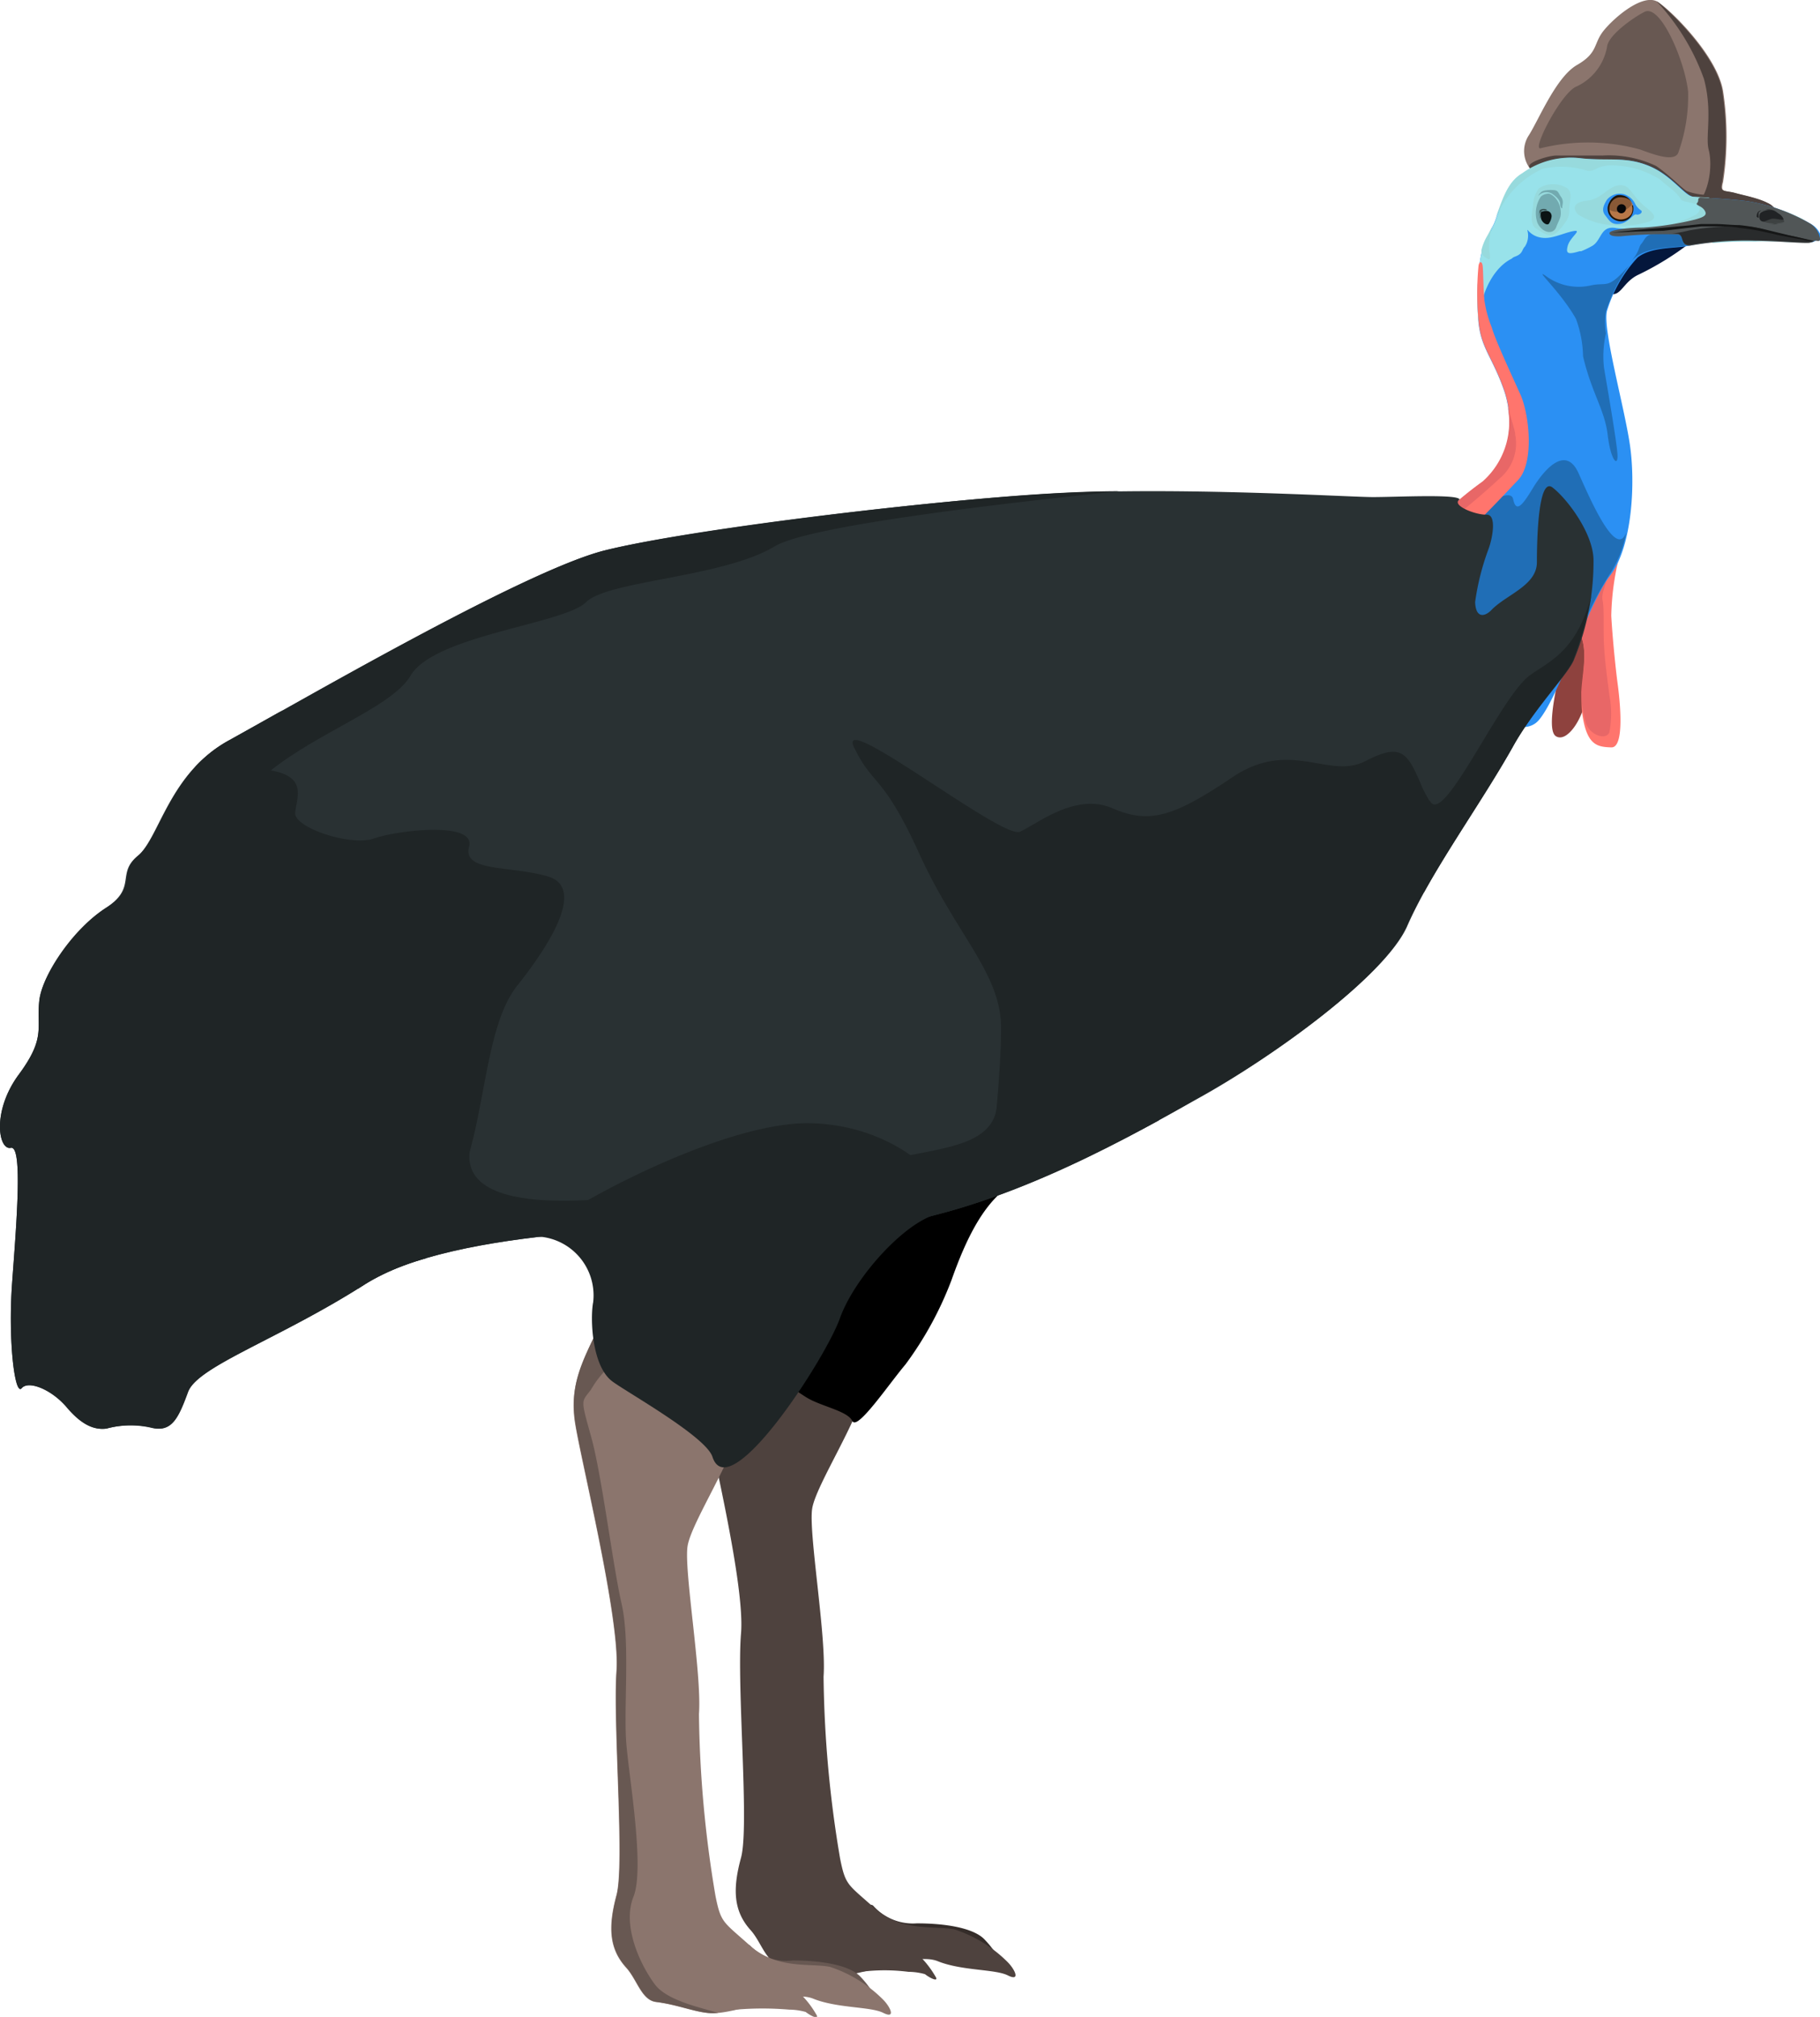 <svg id="Layer_1" data-name="Layer 1" xmlns="http://www.w3.org/2000/svg" viewBox="0 0 102.54 113.61"><defs><style>.cls-1{fill:#342c29;}.cls-2{fill:#4e423e;}.cls-3{fill:#8b756d;}.cls-4{fill:#685852;}.cls-5{fill:#8e423e;}.cls-6{fill:#ff756d;}.cls-7{fill:#e86767;}.cls-8{fill:#04173c;}.cls-9{fill:#2b90f3;}.cls-10{fill:#98e2ea;}.cls-11{fill:#97dadd;}.cls-12{fill:#b77748;}.cls-13{fill:#895936;}.cls-14{fill:#1c1308;}.cls-15{fill:#060608;}.cls-16{fill:#206eb6;}.cls-17{fill:#515657;}.cls-18{fill:#292b2c;}.cls-19{fill:#151616;}.cls-20{fill:#72aab0;}.cls-21{fill:#0b1314;}.cls-22{fill:#395558;}.cls-23{fill:#3d4141;}.cls-24{fill:#212325;}.cls-25{fill:#293133;}.cls-26{fill:#1f2526;}</style></defs><title>cassowary</title><path class="cls-1" d="M49.19,107.34a3,3,0,0,0,2.46,1c1.64,0,3.26.26,3.86.95a5.29,5.29,0,0,1,.75,1c.23.34-.2.18-.58-.11a3.56,3.56,0,0,0-.93-.13,23,23,0,0,0-2.59-.1c-1.26,0-4,.63-4.1,0S48.64,106.93,49.19,107.34Z"/><path class="cls-2" d="M41.65,66.38c-1.27,1,0,4.27-.94,6.28s-1.6,3.26-1.31,5.27S42,89,41.75,92s.48,10.88,0,12.64-.43,3,.53,4.07c.62.68.87,1.84,1.69,1.95,1.19.15,2.06.53,2.92.62,1.57.16,4.58-1.36,5.94-.81s3.23.44,3.95.8.42-.31,0-.74a7.57,7.57,0,0,0-3-1.85c-1.1-.22-3,.16-4.51-1.2s-1.63-1.25-1.94-2.8a65.08,65.08,0,0,1-.93-10.24c.17-2.26-.86-8.14-.64-9.47s2.58-4.89,3-6.91a8.62,8.62,0,0,1,4.14-5.27C54.93,71.63,43.56,64.94,41.65,66.38Z"/><path d="M37,67.37A4.54,4.54,0,0,1,40.54,71c.46,1.49-1.39,7.3,1.33,6.49,1.5-.45,2.37.48,3.56,1.22.82.51,2.32.76,2.59,1.33s2-2,3-3.19a19.62,19.62,0,0,0,2.59-4.75c.81-2.29,1.78-4.28,3.25-5.29s.82-5.62-4.93-5.7S35.61,67,37,67.37Z"/><path class="cls-2" d="M48.08,109.36c1.64,0,3.26.26,3.86.95a5.34,5.34,0,0,1,.75,1c.23.34-.2.18-.58-.11a3.58,3.58,0,0,0-.93-.13,10.56,10.56,0,0,0-2.68,0C47.24,111.25,46.5,109.35,48.08,109.36Z"/><path class="cls-3" d="M86.29,9.6a1.62,1.62,0,0,1-.18-1.94c.56-.85,1.54-3.31,2.74-4s.91-1.19,1.49-1.92S92.6-.45,93.44.13s3.31,3.05,3.64,5a16.82,16.82,0,0,1,0,5.13c-.18.64.12.46.73.63s2,.42,2.24.93-2.8.88-3.7.54S89.23,11.9,88,11.05,86.53,10,86.29,9.6Z"/><path class="cls-2" d="M100,11.8c-.24-.52-1.63-.76-2.24-.93s-.9,0-.73-.63a16.82,16.82,0,0,0,0-5.13c-.33-1.92-2.81-4.39-3.64-5L93.34.08A12.59,12.59,0,0,1,96,4.44c.5,1.85.07,3.25.27,4,.29,1.11-.08,3.51-1.73,3.62a9.85,9.85,0,0,1,1.74.25C97.24,12.67,100.29,12.31,100,11.8Z"/><path class="cls-4" d="M92.65.67C92,1,90.59,2,90.54,2.65a3.06,3.06,0,0,1-1.69,2.21c-.86.29-2.58,3.64-2.05,3.49a11.15,11.15,0,0,1,5.6.07c.81.3,2,.74,2.17.14a9.46,9.46,0,0,0,.54-3.38C94.95,3.51,93.56.19,92.65.67Z"/><path class="cls-2" d="M100,11.8a.84.84,0,0,0-.35-.33,20.5,20.5,0,0,0-3.24-.5,3.33,3.33,0,0,1-1.38-.21c-.26-.15-1-.92-1.72-1.41a6.19,6.19,0,0,0-3-.59H87.7c-.47,0-1.71.4-1.53.66l.12.19c.25.42.4.61,1.67,1.46s7.47.94,8.38,1.28S100.29,12.31,100,11.8Z"/><path class="cls-5" d="M88.22,36.47c-.31,1.22-1.2,4.6-.56,5s1.58-1.06,1.7-2.27A14.08,14.08,0,0,0,89,34.68C88.66,34.19,88.45,35.56,88.22,36.47Z"/><path class="cls-6" d="M91.34,30.94a14.84,14.84,0,0,0-.56,3.74c.06,1.12.23,2.87.36,3.84s.41,3.61-.36,3.58S89.42,42,89.16,40.3s.53-3.62-.26-4.83c-.67-1,.2-1.77.72-2.86S91.51,30.3,91.34,30.94Z"/><path class="cls-7" d="M90.29,33.81c-.13-.62.68-1.47,0-2.23a5,5,0,0,0-.7,1c-.52,1.09-1.39,1.84-.72,2.86s.29,2.22.22,3.55a6.42,6.42,0,0,0,.26,1.74c.21.65,1.1,1,1.32.53a5.53,5.53,0,0,0,0-2.12c-.06-.54-.22-1.57-.29-2.63S90.4,34.35,90.29,33.81Z"/><path class="cls-8" d="M95.18,13.71a16.36,16.36,0,0,1-2.84,1.75c-.89.4-1,1.25-1.61,1.09a.81.81,0,0,1-.36-1.44c.62-.69.42-1.09,1.61-1.37S95.69,13.3,95.18,13.71Z"/><path class="cls-9" d="M102,12.6a10.18,10.18,0,0,0-3.57-1.27c-1.25-.16-2.49-.18-3-.24s-1.21-1.21-2.51-1.74-2.24-.27-3.77-.42a4.68,4.68,0,0,0-3.35.84c-1.15.67-1.22,2.27-2,3.58-.68,1.14-.58,4-.51,4.73.14,1.53.77,2,1.43,3.86s.31,4.14-1.15,5.19-7.26,5.51-4.35,9,6.32,5.82,7.49,4.42,2.75-6.5,4-8.12,1.45-5.21,1.11-7.44-1.54-6.48-1.28-7.48a7.72,7.72,0,0,1,1.72-3c.82-.65,2.22-.49,3.06-.7a17.81,17.81,0,0,1,3.66-.27c1.08,0,2.83.16,3.08.11s.24-.14.36-.12.23.07.21-.11A1.23,1.23,0,0,0,102,12.6Z"/><path class="cls-10" d="M101.07,13.65a5,5,0,0,0,.54-1.29,10.84,10.84,0,0,0-3.18-1c-1.25-.16-2.49-.18-3-.24s-1.21-1.21-2.51-1.74-2.24-.27-3.77-.42a4.68,4.68,0,0,0-3.35.84c-1.15.67-1.22,2.27-2,3.58-.68,1.14-.58,4-.51,4.73v.07c.17-2.37,1.54-4.08,3-3.75a5.06,5.06,0,0,0,3.42-.58c.54-.32.45-1.17,1.35-1,.71.12,3.4-.08,5.45.84a22.4,22.4,0,0,1,2.36-.08C99.52,13.57,100.41,13.62,101.07,13.65Z"/><path class="cls-11" d="M92.86,11.78a4.18,4.18,0,0,1-.73-.71c-.33-.4-.46-.72-1-.62s-.95.78-1.7.85-.88.42-.51.79a4.15,4.15,0,0,0,2.16.6A4.7,4.7,0,0,0,93,12.45C93.44,12.21,93,11.92,92.86,11.78Z"/><path class="cls-11" d="M95.39,11.08c-.56-.06-1.21-1.21-2.51-1.74s-2.24-.27-3.77-.42a4.68,4.68,0,0,0-3.35.84c-.89.52-1.14,1.61-1.57,2.69.11-.28.3-.59.37-.76a5.09,5.09,0,0,1,2.35-2.18,4.81,4.81,0,0,1,2.52.11c.46.06.47-.26,1.26-.3a5.12,5.12,0,0,1,2.85.8c.53.49.83.59,1.18,1.13.08.12.67.15.94.31s.46-.15.64-.43Z"/><path class="cls-9" d="M92.47,11.86a1,1,0,0,1-.32-.33,1.06,1.06,0,0,0-.62-.58.93.93,0,0,0-1,.31c-.16.27-.33.57-.09.87s.34.54.82.48.78-.58.92-.53S92.57,12,92.47,11.86Z"/><path class="cls-12" d="M92,11.57a.69.69,0,0,1-.5.84.68.68,0,1,1-.35-1.31A.69.69,0,0,1,92,11.57Z"/><path class="cls-13" d="M90.58,11.71c.15.29,1,.36,1.36-.21a.69.69,0,0,0-.83-.41A.71.71,0,0,0,90.58,11.71Z"/><path class="cls-14" d="M92,11.57a.74.74,0,0,1-.06.54.66.66,0,0,1-.18.22.71.71,0,0,1-.26.12.8.8,0,0,1-.55-.08.76.76,0,0,1-.22-.18.66.66,0,0,1-.13-.25.71.71,0,0,1,.08-.55A.75.75,0,0,1,91.1,11a.76.76,0,0,1,.29,0,.72.72,0,0,1,.47.29A.8.8,0,0,1,92,11.57Zm0,0a.59.59,0,0,0-.33-.39.78.78,0,0,0-.25-.06.72.72,0,0,0-.25,0,.66.66,0,0,0-.4.29.64.64,0,0,0-.08.49.58.58,0,0,0,.31.39.71.71,0,0,0,.5.05.7.7,0,0,0,.41-.28A.64.64,0,0,0,91.94,11.57Z"/><path class="cls-15" d="M91.6,11.67a.28.28,0,0,1-.2.34.25.25,0,0,1-.3-.21.26.26,0,0,1,.5-.13Z"/><path class="cls-11" d="M95.63,11.56c.12.08.25.3-.09.54a6.69,6.69,0,0,1-1.74.6,8.3,8.3,0,0,0,2.32-.27c.47-.26.78-.12.5-.52S95.5,11.47,95.63,11.56Z"/><path class="cls-16" d="M95.29,13.81c-.07-.39-.72-.72-1.21-.73s-.64.1-1,.12-.46.38-.61.54-.09.44-.59,1a2.12,2.12,0,0,1,.26-.25c.82-.65,2.22-.49,3.06-.7Z"/><path class="cls-17" d="M102.54,13.43a1.23,1.23,0,0,0-.54-.83,10.18,10.18,0,0,0-3.57-1.27c-1-.12-2-.17-2.63-.21-.21.07-.05.17-.18.31s.23.14.41.41,0,.38-.54.53a16.58,16.58,0,0,1-2.92.45c-.78,0-1.89.12-1.89.31s.41.19.65.18a23.19,23.19,0,0,1,3.24-.1c.33.11.12.56.55.63l.1,0a17.81,17.81,0,0,1,3.66-.27c1.08,0,2.83.16,3.08.11s.24-.14.36-.12S102.55,13.61,102.54,13.43Z"/><path class="cls-18" d="M101.42,13.39c-.42-.11-1.36-.24-1.82-.39a4.5,4.5,0,0,0-1.43-.26,15.72,15.72,0,0,0-3,.24,7.07,7.07,0,0,1-1.11.19,1.94,1.94,0,0,1,.49,0c.33.11.12.56.55.63l.1,0a17.81,17.81,0,0,1,3.66-.27c1.08,0,2.83.16,3.08.11a.83.83,0,0,0,.21-.09Z"/><path class="cls-19" d="M102.18,13.57s-.06,0-.09,0l-.53-.14-.7-.16-1.4-.34A10.93,10.93,0,0,0,98,12.68c-.48,0-1-.07-1.45-.06h-.36l-.36,0-.72.08-1.44.13c-1,.08-1.92.16-2.87.28h0l1.44-.07L93.72,13l1.43-.17.72-.08.36,0h.36c.48,0,1,0,1.43.09a12.68,12.68,0,0,1,1.42.23l.7.16.71.14.71.13.52.1s.06,0,.08,0Z"/><path class="cls-16" d="M87.06,15.52c-.64-.42.89.94,1.73,2.44a6.43,6.43,0,0,1,.4,2.11c.49,2.09,1.22,3,1.39,4.44s.59,1.83.55,1.1-.59-3.89-.76-4.9a5.78,5.78,0,0,1,.11-1.93,3.81,3.81,0,0,1,0-1.25,9.41,9.41,0,0,1,1.34-2.62c-1.29,1.48-1.23.94-2.25,1.18A3.1,3.1,0,0,1,87.06,15.52Z"/><path class="cls-11" d="M86.7,10.61a1.74,1.74,0,0,0-.32.87c0,.29-.27,1.11.16,1.39s.85.63,1.32.08.57-.75.56-1.2.21-.84-.11-1.14A1.49,1.49,0,0,0,86.7,10.61Z"/><path class="cls-20" d="M86.79,11.11a1.67,1.67,0,0,0-.17,1.44c.26.57.89.7,1.06.24s.32-.55.23-1.06-.5-.83-.68-.82S86.86,11,86.79,11.11Z"/><path class="cls-21" d="M86.92,11.91c-.13,0-.15.12-.1.38s.39.47.47.27a.87.87,0,0,0,.13-.39C87.39,11.85,87.1,11.85,86.92,11.91Z"/><path class="cls-20" d="M86.7,11a.63.63,0,0,1,.73-.1c.28.19.47.4.47.58s.12.35.12.19.1-.34-.07-.58-.15-.36-.41-.38-.59,0-.71.11S86.63,11.08,86.7,11Z"/><path class="cls-22" d="M86.79,12.29c0-.08-.08-.24,0-.32s.07-.12.19-.12.23,0,.14-.06a.45.45,0,0,0-.29,0c-.06.05-.1,0-.1.21S86.81,12.38,86.79,12.29Z"/><path class="cls-23" d="M100.52,12.47a.79.79,0,0,0-.27-.42c-.15-.08-.27-.24-.5-.23a.88.88,0,0,0-.56.17c-.09.11-.12.42.12.48a1.79,1.79,0,0,0,.78.11C100.3,12.52,100.55,12.55,100.52,12.47Z"/><path class="cls-24" d="M100.25,12.06c-.15-.08-.27-.24-.5-.23a.88.88,0,0,0-.56.17c-.09.11-.12.42.12.48l.06,0c.07,0,.22-.09.43-.15s.72.13.68,0A.62.62,0,0,0,100.25,12.06Z"/><path class="cls-24" d="M99.08,12.26c0-.07,0-.24,0-.29a.59.59,0,0,1,.32-.15,1.22,1.22,0,0,1,.47,0c.14,0,.08,0,0,0l-.26,0a.47.47,0,0,0-.2,0,1.43,1.43,0,0,1-.23.05.22.22,0,0,0-.16.11.52.52,0,0,0-.05.23C99,12.23,99.08,12.3,99.08,12.26Z"/><path class="cls-23" d="M99.73,12.63a1.08,1.08,0,0,0,.33,0,1.73,1.73,0,0,1,.31-.06c.1,0,.17,0,.08,0a.44.44,0,0,0-.21,0,.74.74,0,0,1-.23,0C99.9,12.66,99.58,12.63,99.73,12.63Z"/><path class="cls-9" d="M86.06,13a1.14,1.14,0,0,1-.14.88c-.2.2-.1.4-.55.57-.8.3,1.05.68,1.82.56,1.25-.19,2.3-1,1.74-.84s-.73.14-.6-.33.8-.89.37-.83-1.06.36-1.53.39C86.25,13.46,86,12.76,86.06,13Z"/><path class="cls-11" d="M83.76,13.34a2.85,2.85,0,0,0-.28.69.39.39,0,0,0,.18.45c.32.24.33.13.25-.35a3.51,3.51,0,0,1,.25-1.6A6.14,6.14,0,0,1,83.76,13.34Z"/><path class="cls-16" d="M90.62,32.46a6.39,6.39,0,0,0,1-2.46c-.58,1.57-2.15-2.17-2.69-3.36-.75-1.64-2-.08-2.57.86s-.94,1.43-1.11.61-2.62,1-2.62,1-1.17,1.59-2.48,3.78S82,37.48,85.2,37.8a4.86,4.86,0,0,0,3.61-1.64A21.44,21.44,0,0,1,90.62,32.46Z"/><path class="cls-6" d="M85.66,22.22c-.5-1.11-1.44-3.13-1.61-3.77a6.61,6.61,0,0,1-.42-1.55c-.06-.7-.06-1.5-.09-1.87s-.21-.31-.24-.05a16.46,16.46,0,0,0,0,3.09c.14,1.53.77,2,1.43,3.86s.31,4.14-1.15,5.19c-1.06.76-4.41,3.33-5,6,2.14-.86,6-5.09,6.94-6.07S86.16,23.33,85.66,22.22Z"/><path class="cls-7" d="M85.37,24.5c0-.27-.28-1-.53-2a4.45,4.45,0,0,1-1.31,4.62,21.06,21.06,0,0,0-2.65,2.26,1.34,1.34,0,0,0,.2.26c.19.13,2.38-1.73,3.4-2.68A2.56,2.56,0,0,0,85.37,24.5Z"/><path class="cls-25" d="M84,34.39c.83-.89,2.59-1.39,2.59-2.72s.08-4.82.88-4.21,2.31,2.58,2.31,4.11a14.4,14.4,0,0,1-1.08,5.54c-.27.8-2.26,2.78-3.49,5-1.86,3.32-4.6,7-5.94,10.09C78,55,71.72,59.53,67.58,61.83s-13.39,7.74-21.49,7.4-20.69,0-25.52,3.1-9.47,4.64-10,6.09-.92,2.29-2.07,2A5.22,5.22,0,0,0,6,80.47c-.69.09-1.38-.22-2.22-1.21S1.6,77.73,1.22,78.19.45,75.51.68,72.3s.63-7.8-.07-7.65-1.08-2.06.45-4.13,1-2.6,1.15-4.13S4.28,52.27,6,51.12s.54-1.91,1.76-2.91,1.76-4.66,5.13-6.5S29.49,32.16,34.09,31,52,28.22,59.15,27.81,76,28,77.35,28s4.78-.18,4.88.13c0,0,0,0-.06.06-.28.33,1,.82,1.58.8s.35,1.29.12,1.92a14,14,0,0,0-.76,3C83.14,34.82,83.63,34.75,84,34.39Z"/><path class="cls-26" d="M29.11,55.56C31,53.19,33,50,30.87,49.37s-4.83-.23-4.44-1.68-4.06-.92-5.36-.46-4.52-.61-4.44-1.45.69-2-1.3-2.37-2.91,1.15-1.92-.84A10.21,10.21,0,0,1,15.94,40l-3,1.68c-3.37,1.83-3.91,5.5-5.13,6.5S7.81,50,6,51.12,2.37,54.87,2.21,56.4s.38,2.06-1.15,4.13S-.09,64.81.61,64.66s.3,4.43.07,7.65.15,6.35.54,5.89,1.69.08,2.53,1.07S5.28,80.56,6,80.47a5.22,5.22,0,0,1,2.53-.06c1.15.31,1.53-.53,2.07-2s5.18-3,10-6.09A13.4,13.4,0,0,1,24,70.88a30.24,30.24,0,0,1,1.92-4.46C27.35,63.13,27.27,57.93,29.11,55.56Z"/><path class="cls-26" d="M48.12,42.1c1.07,2.22,1.61,1.45,3.68,6s4.6,6.73,4.6,9.79-.61,8-.81,9.64h0a75.69,75.69,0,0,0,12-5.74C71.72,59.53,78,55,79.23,52.19a41.33,41.33,0,0,1,2.84-5.05,11.12,11.12,0,0,1-1.92-2.74c-.84-2-1.15-2.6-3.22-1.53s-4.22-1.3-7.51.92-4.67,2.64-6.74,1.74-4.21.86-5.21,1.32-10.42-7-9.35-4.74"/><path class="cls-26" d="M63.06,27.67c-1.35,0-2.67.06-3.91.13C52,28.22,38.69,29.87,34.09,31s-17.78,8.87-21.15,10.7A7.4,7.4,0,0,0,11,43.2c.18,2.68,1.2,4.25,2.13,2.57,2.07-3.75,8.66-5.43,10-7.71s8.66-2.91,9.89-4.14,7.74-1.38,10.65-3.16C45.59,29.64,55.8,28.42,63.06,27.67Z"/><path class="cls-26" d="M88.66,37.11a21.65,21.65,0,0,0,1-3.59c-.83,3.2-2.39,3.73-3.48,4.53-1.67,1.23-4.79,8.4-5.59,7.11-.4-.64-.56,3.72-.37,5.12,1.45-2.62,3.49-5.53,5-8.19C86.41,39.9,88.4,37.91,88.66,37.11Z"/><path class="cls-26" d="M56.14,62.5c-.47,2.62-4.88,2.08-8.1,3.46s-9.19,1.26-14.48,1.61-7.38-.75-7.09-2.77-6.81,4.56-6.3,7.79l.41-.26c4.83-3.1,17.41-3.44,25.52-3.1,6.84.29,14.49-3.55,19.21-6.13C63.54,61.79,56.29,61.65,56.14,62.5Z"/><path class="cls-4" d="M42.26,109.59a2.82,2.82,0,0,0,2.39.84c1.64,0,3.26.26,3.86.95a5.33,5.33,0,0,1,.75,1c.23.34-.2.18-.58-.11a3.59,3.59,0,0,0-.93-.13,23,23,0,0,0-2.59-.1c-1.26,0-4,.63-4.1,0S41.71,109.17,42.26,109.59Z"/><path class="cls-3" d="M34.63,68.56c-1.27,1,0,4.27-.94,6.28s-1.6,3.26-1.3,5.27,2.55,11.07,2.34,14,.47,10.88,0,12.64-.43,3,.53,4.07c.63.68.87,1.84,1.69,1.95,1.19.15,2.06.53,2.92.62,1.57.16,4.58-1.36,5.94-.81s3.23.44,3.95.8.42-.31,0-.74a7.58,7.58,0,0,0-3-1.85c-1.1-.22-3,.16-4.51-1.2s-1.63-1.25-1.94-2.8a65.07,65.07,0,0,1-.93-10.24c.17-2.26-.86-8.14-.64-9.47s2.58-4.89,3-6.91A8.62,8.62,0,0,1,45.9,74.9C47.91,73.8,36.55,67.11,34.63,68.56Z"/><path class="cls-4" d="M36.89,111.77c-.86-1.16-1.84-3.33-1.2-4.93s-.23-6.59-.4-8.6.23-5.73-.27-7.91-1.11-7.24-1.72-9.42-.54-1.91,0-2.64a5.46,5.46,0,0,1,2.8-2.39c.34-.12.31-2-2.25-1.39a3,3,0,0,1-.14.34c-1,2-1.6,3.26-1.3,5.27s2.55,11.07,2.34,14,.47,10.88,0,12.64-.43,3,.53,4.07c.63.68.87,1.84,1.69,1.95,1.19.15,2.06.53,2.92.62a3.13,3.13,0,0,0,.57,0C39.3,113.05,37.54,112.65,36.89,111.77Z"/><path class="cls-26" d="M30.42,69.66a3.32,3.32,0,0,1,3,3.69c-.17.86-.1,3.6,1.09,4.47.87.64,5.26,3.1,5.63,4.24.93,2.87,6.36-5.5,7.18-7.8s3.68-5.46,5.52-5.88-1.45-5-7.2-5.11S29,69.68,30.42,69.66Z"/><path class="cls-3" d="M41.36,111.49c1.64,0,3.26.26,3.86.95a5.31,5.31,0,0,1,.75,1c.23.34-.2.18-.58-.11a3.57,3.57,0,0,0-.93-.13,17.59,17.59,0,0,0-3,0c-1.25.17-2.58-.39-2.7-1S39.78,111.48,41.36,111.49Z"/></svg>